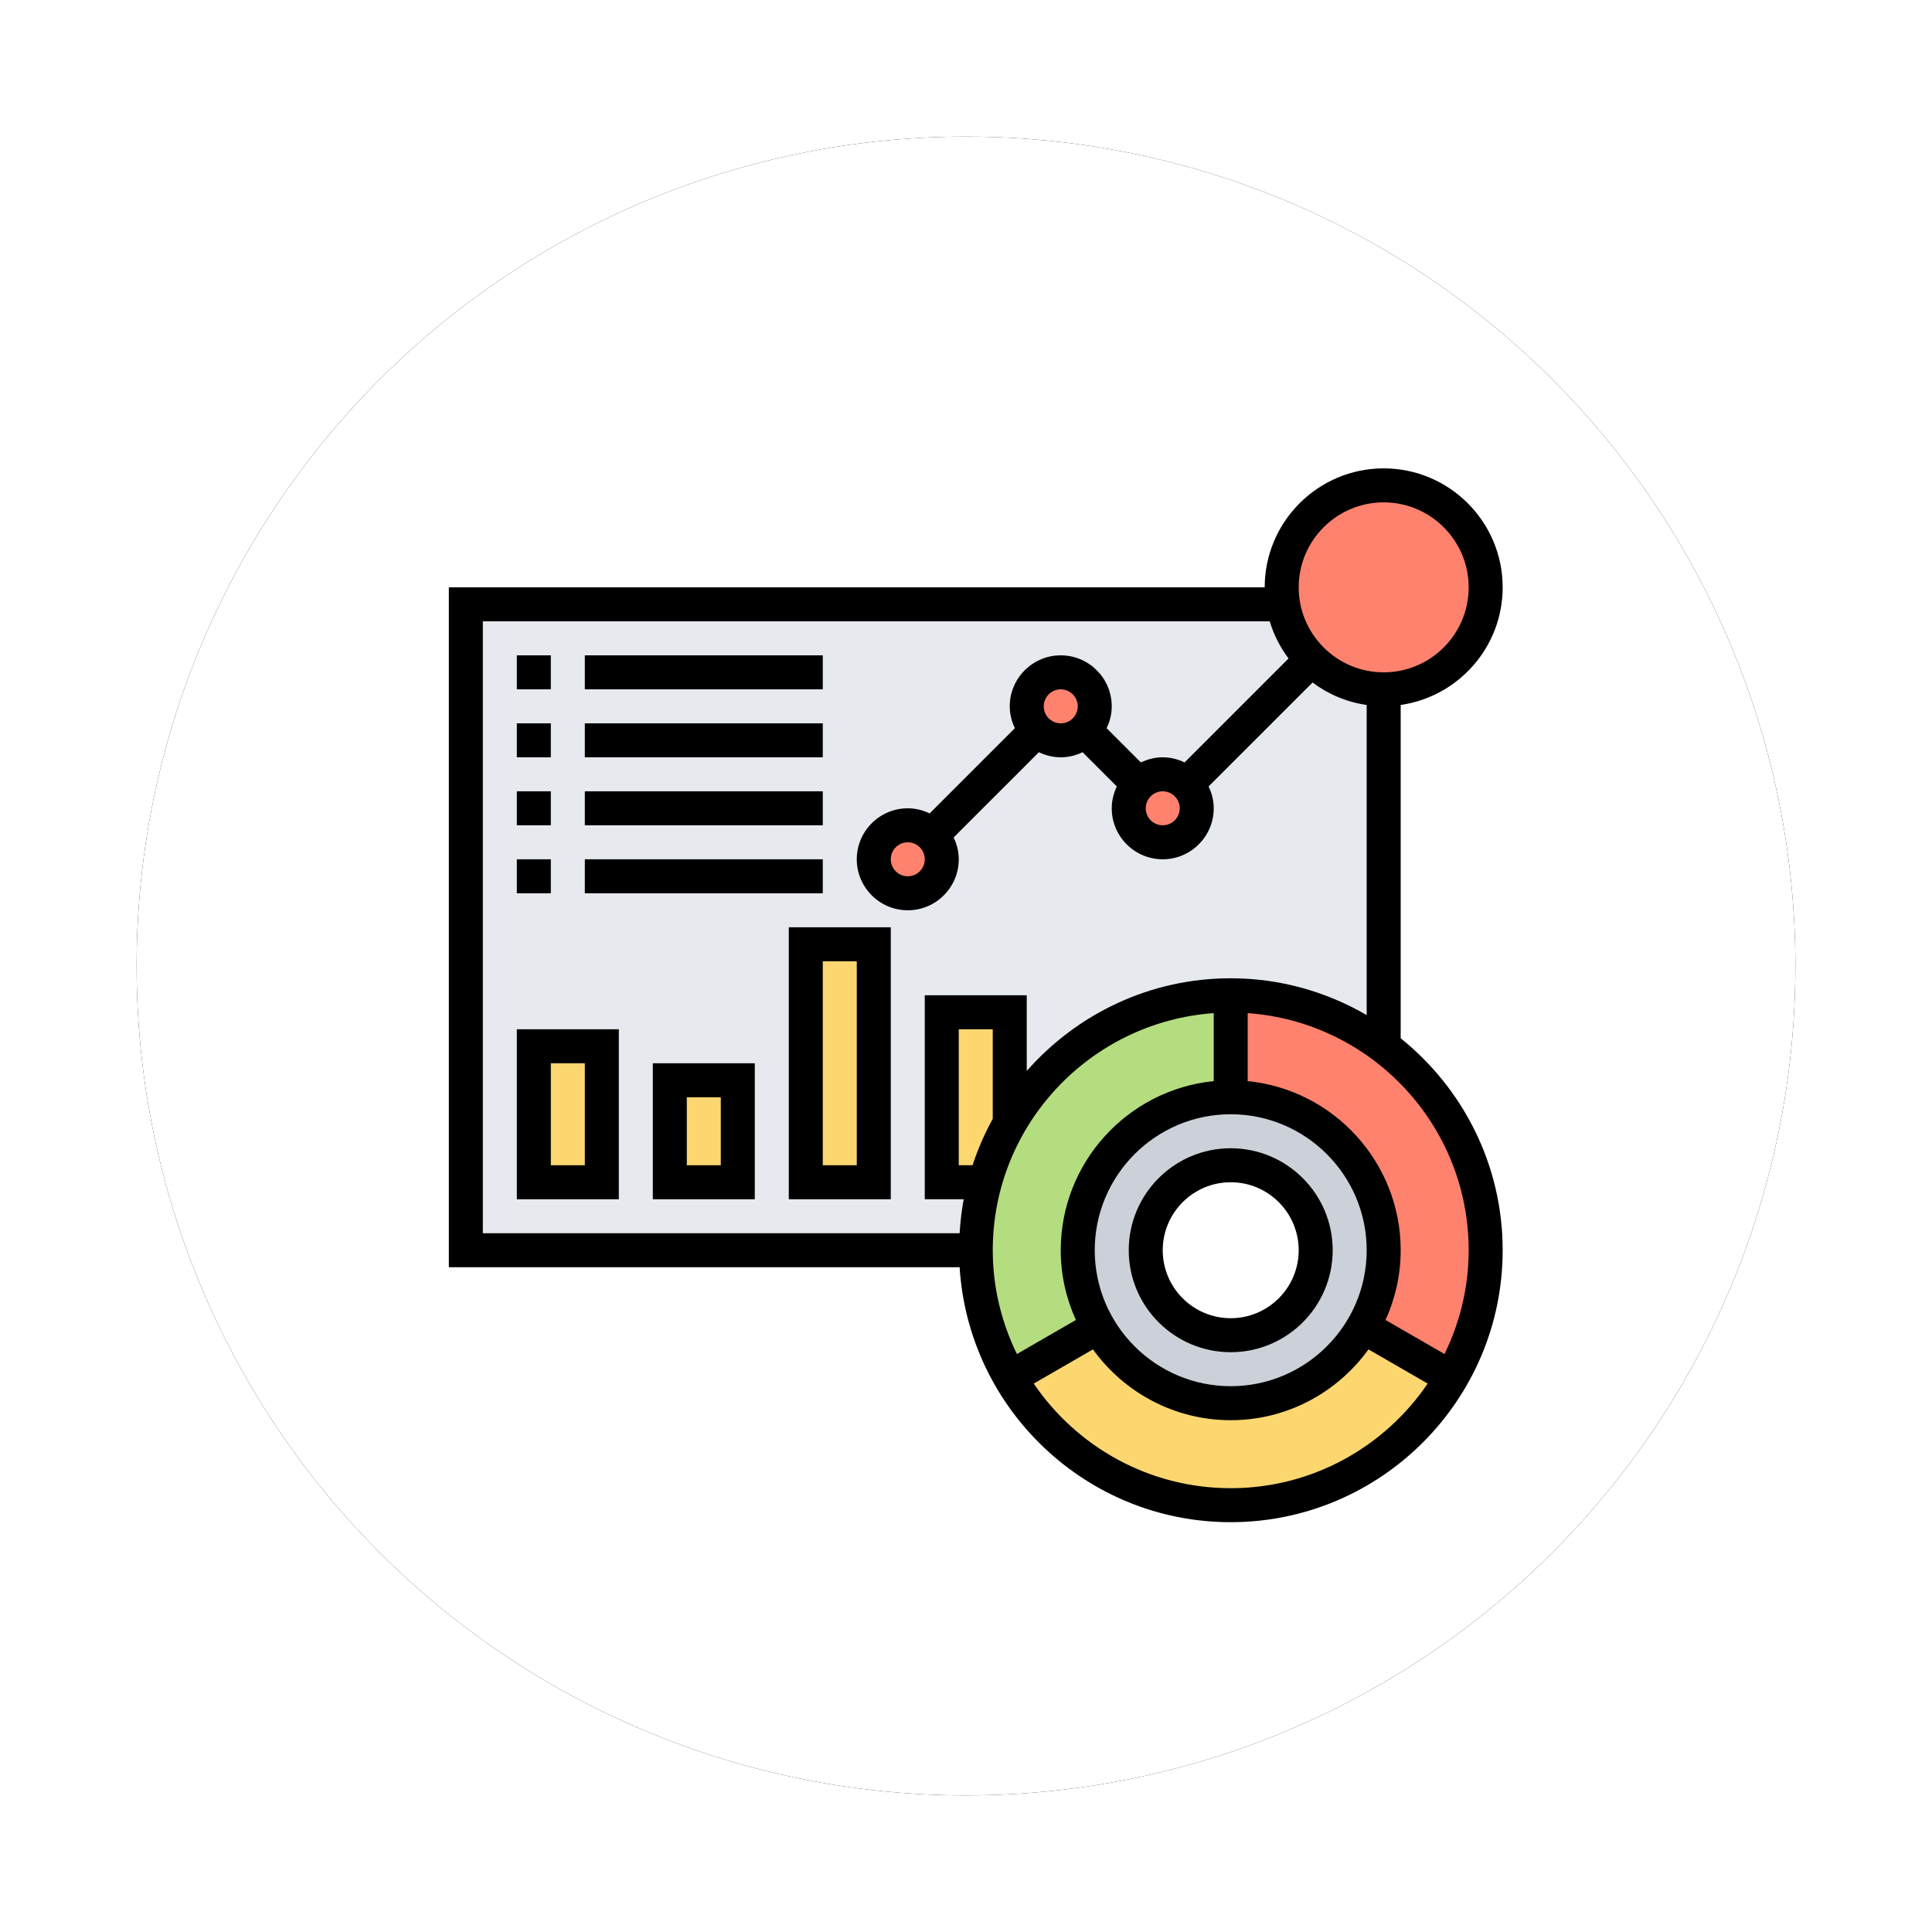 <?xml version="1.0" encoding="UTF-8"?>
<svg width="99px" height="99px" viewBox="0 0 99 99" version="1.1" xmlns="http://www.w3.org/2000/svg" xmlns:xlink="http://www.w3.org/1999/xlink">
    <!-- Generator: Sketch 52.3 (67297) - http://www.bohemiancoding.com/sketch -->
    <title>Group 10</title>
    <desc>Created with Sketch.</desc>
    <defs>
        <filter x="-18.8%" y="-18.8%" width="137.6%" height="137.6%" filterUnits="objectBoundingBox" id="filter-1">
            <feOffset dx="0" dy="2" in="SourceAlpha" result="shadowOffsetOuter1"></feOffset>
            <feGaussianBlur stdDeviation="2" in="shadowOffsetOuter1" result="shadowBlurOuter1"></feGaussianBlur>
            <feColorMatrix values="0 0 0 0 0   0 0 0 0 0   0 0 0 0 0  0 0 0 0.5 0" type="matrix" in="shadowBlurOuter1" result="shadowMatrixOuter1"></feColorMatrix>
            <feMerge>
                <feMergeNode in="shadowMatrixOuter1"></feMergeNode>
                <feMergeNode in="SourceGraphic"></feMergeNode>
            </feMerge>
        </filter>
        <circle id="path-2" cx="42.5" cy="42.5" r="42.5"></circle>
        <filter x="-7.1%" y="-7.1%" width="114.1%" height="114.1%" filterUnits="objectBoundingBox" id="filter-4">
            <feOffset dx="0" dy="0" in="SourceAlpha" result="shadowOffsetOuter1"></feOffset>
            <feGaussianBlur stdDeviation="2" in="shadowOffsetOuter1" result="shadowBlurOuter1"></feGaussianBlur>
            <feColorMatrix values="0 0 0 0 0   0 0 0 0 0   0 0 0 0 0  0 0 0 0.5 0" type="matrix" in="shadowBlurOuter1"></feColorMatrix>
        </filter>
        <filter x="-14.8%" y="-14.8%" width="129.6%" height="129.6%" filterUnits="objectBoundingBox" id="filter-5">
            <feOffset dx="0" dy="0" in="SourceAlpha" result="shadowOffsetOuter1"></feOffset>
            <feGaussianBlur stdDeviation="2" in="shadowOffsetOuter1" result="shadowBlurOuter1"></feGaussianBlur>
            <feColorMatrix values="0 0 0 0 0   0 0 0 0 0   0 0 0 0 0  0 0 0 0.5 0" type="matrix" in="shadowBlurOuter1" result="shadowMatrixOuter1"></feColorMatrix>
            <feMerge>
                <feMergeNode in="shadowMatrixOuter1"></feMergeNode>
                <feMergeNode in="SourceGraphic"></feMergeNode>
            </feMerge>
        </filter>
    </defs>
    <g id="Page-1" stroke="none" stroke-width="1" fill="none" fill-rule="evenodd">
        <g id="Artboard" transform="translate(-195, -99)">
            <g id="Group-10" transform="translate(202, 104)">
                <g id="Group-5">
                    <g id="Group">
                        <g id="Group-2" filter="url(#filter-1)">
                            <mask id="mask-3" fill="white">
                                <use xlink:href="#path-2"></use>
                            </mask>
                            <g id="Mask">
                                <use fill="black" fill-opacity="1" filter="url(#filter-4)" xlink:href="#path-2"></use>
                                <use fill="#FFFFFF" fill-rule="evenodd" xlink:href="#path-2"></use>
                            </g>
                        </g>
                    </g>
                </g>
                <g id="marketing" filter="url(#filter-5)" transform="translate(16, 19)">
                    <g id="Group" transform="translate(0.871, 0.871)">
                        <path d="M0,6.097 L0,39.194 L34.839,39.194 C34.839,36.79 36.79,34.839 39.194,34.839 C41.597,34.839 43.548,36.79 43.548,39.194 L47.032,39.194 L47.032,6.097 L0,6.097 Z" id="Path" fill="#E6E9ED"></path>
                        <polygon id="Path" fill="#FCD770" points="3.484 28.742 6.968 28.742 6.968 35.71 3.484 35.71"></polygon>
                        <polygon id="Path" fill="#FCD770" points="10.452 30.484 13.935 30.484 13.935 35.71 10.452 35.71"></polygon>
                        <polygon id="Path" fill="#FCD770" points="17.419 23.516 20.903 23.516 20.903 35.71 17.419 35.71"></polygon>
                        <path d="M27.871,27 L27.871,32.679 C27.331,33.619 26.895,34.638 26.599,35.71 L24.387,35.71 L24.387,27 L27.871,27 Z" id="Path" fill="#FCD770"></path>
                        <path d="M39.194,31.355 C34.865,31.355 31.355,34.865 31.355,39.194 C31.355,40.622 31.738,41.963 32.409,43.113 C33.759,45.456 36.293,47.032 39.194,47.032 C42.094,47.032 44.628,45.456 45.978,43.113 C46.649,41.963 47.032,40.622 47.032,39.194 C47.032,34.865 43.522,31.355 39.194,31.355 Z M39.194,43.548 C36.79,43.548 34.839,41.597 34.839,39.194 C34.839,36.79 36.79,34.839 39.194,34.839 C41.597,34.839 43.548,36.79 43.548,39.194 C43.548,41.597 41.597,43.548 39.194,43.548 Z" id="Shape" fill="#CCD1D9" fill-rule="nonzero"></path>
                        <path d="M45.978,43.113 L50.507,45.726 C48.243,49.628 44.027,52.258 39.194,52.258 C34.36,52.258 30.144,49.628 27.88,45.726 L32.409,43.113 C33.759,45.456 36.293,47.032 39.194,47.032 C42.094,47.032 44.628,45.456 45.978,43.113 Z" id="Path" fill="#FCD770"></path>
                        <path d="M52.258,39.194 C52.258,41.571 51.622,43.81 50.507,45.726 L45.978,43.113 C46.649,41.963 47.032,40.622 47.032,39.194 C47.032,34.865 43.522,31.355 39.194,31.355 L39.194,26.129 C42.137,26.129 44.855,27.105 47.032,28.742 C50.203,31.128 52.258,34.926 52.258,39.194 Z" id="Path" fill="#FF826E"></path>
                        <path d="M39.194,26.129 L39.194,31.355 C34.865,31.355 31.355,34.865 31.355,39.194 C31.355,40.622 31.738,41.963 32.409,43.113 L27.88,45.726 C26.765,43.81 26.129,41.571 26.129,39.194 C26.129,37.992 26.295,36.816 26.599,35.71 C26.895,34.638 27.331,33.619 27.871,32.679 C30.127,28.759 34.36,26.129 39.194,26.129 Z" id="Path" fill="#B4DD7F"></path>
                        <path d="M23.873,17.933 C24.195,18.247 24.387,18.682 24.387,19.161 C24.387,20.119 23.603,20.903 22.645,20.903 C21.687,20.903 20.903,20.119 20.903,19.161 C20.903,18.203 21.687,17.419 22.645,17.419 C23.124,17.419 23.56,17.611 23.873,17.933 Z" id="Path" fill="#FF826E"></path>
                        <path d="M31.712,12.551 C31.398,12.873 30.963,13.065 30.484,13.065 C30.005,13.065 29.569,12.873 29.256,12.551 C28.934,12.237 28.742,11.802 28.742,11.323 C28.742,10.365 29.526,9.581 30.484,9.581 C31.442,9.581 32.226,10.365 32.226,11.323 C32.226,11.802 32.034,12.237 31.712,12.551 Z" id="Path" fill="#FF826E"></path>
                        <path d="M36.938,15.32 C37.26,15.634 37.452,16.069 37.452,16.548 C37.452,17.506 36.668,18.29 35.71,18.29 C34.752,18.29 33.968,17.506 33.968,16.548 C33.968,16.069 34.159,15.634 34.482,15.32 C34.795,14.998 35.231,14.806 35.71,14.806 C36.189,14.806 36.624,14.998 36.938,15.32 Z" id="Path" fill="#FF826E"></path>
                        <path d="M47.032,0 C49.915,0 52.258,2.343 52.258,5.226 C52.258,8.109 49.915,10.452 47.032,10.452 C45.586,10.452 44.28,9.868 43.339,8.919 C42.59,8.17 42.068,7.194 41.885,6.097 C41.833,5.818 41.806,5.522 41.806,5.226 C41.806,2.343 44.149,0 47.032,0 Z" id="Path" fill="#FF826E"></path>
                    </g>
                    <g id="Group" fill="#000000">
                        <path d="M48.774,29.204 L48.774,12.124 C51.724,11.699 54,9.162 54,6.097 C54,2.736 51.265,1.77635684e-15 47.903,1.77635684e-15 C44.541,1.77635684e-15 41.806,2.736 41.806,6.097 L0,6.097 L0,40.935 L26.173,40.935 C26.626,48.213 32.675,54 40.065,54 C47.748,54 54,47.748 54,40.065 C54,35.676 51.956,31.76 48.774,29.204 Z M47.903,1.742 C50.304,1.742 52.258,3.696 52.258,6.097 C52.258,8.498 50.304,10.452 47.903,10.452 C45.502,10.452 43.548,8.498 43.548,6.097 C43.548,3.696 45.502,1.742 47.903,1.742 Z M1.742,7.839 L42.063,7.839 C42.272,8.534 42.603,9.174 43.028,9.742 L37.701,15.069 C37.359,14.905 36.983,14.806 36.581,14.806 C36.178,14.806 35.802,14.905 35.461,15.069 L33.706,13.314 C33.869,12.972 33.968,12.596 33.968,12.194 C33.968,10.753 32.795,9.581 31.355,9.581 C29.914,9.581 28.742,10.753 28.742,12.194 C28.742,12.596 28.84,12.972 29.004,13.313 L24.636,17.681 C24.295,17.518 23.919,17.419 23.516,17.419 C22.076,17.419 20.903,18.592 20.903,20.032 C20.903,21.473 22.076,22.645 23.516,22.645 C24.957,22.645 26.129,21.473 26.129,20.032 C26.129,19.63 26.031,19.254 25.867,18.913 L30.235,14.545 C30.576,14.708 30.952,14.806 31.355,14.806 C31.757,14.806 32.133,14.708 32.474,14.544 L34.229,16.299 C34.066,16.641 33.968,17.017 33.968,17.419 C33.968,18.86 35.14,20.032 36.581,20.032 C38.021,20.032 39.194,18.86 39.194,17.419 C39.194,17.017 39.095,16.641 38.931,16.3 L44.259,10.973 C45.056,11.571 46.002,11.976 47.032,12.125 L47.032,28.016 C44.979,26.823 42.604,26.129 40.065,26.129 C35.901,26.129 32.168,27.974 29.613,30.878 L29.613,27 L24.387,27 L24.387,37.452 L26.383,37.452 C26.275,38.02 26.21,38.603 26.173,39.194 L1.742,39.194 L1.742,7.839 Z M36.581,16.548 C37.061,16.548 37.452,16.939 37.452,17.419 C37.452,17.9 37.061,18.29 36.581,18.29 C36.101,18.29 35.71,17.9 35.71,17.419 C35.71,16.939 36.101,16.548 36.581,16.548 Z M30.484,12.194 C30.484,11.713 30.875,11.323 31.355,11.323 C31.835,11.323 32.226,11.713 32.226,12.194 C32.226,12.674 31.835,13.065 31.355,13.065 C30.875,13.065 30.484,12.674 30.484,12.194 Z M24.387,20.032 C24.387,20.513 23.996,20.903 23.516,20.903 C23.036,20.903 22.645,20.513 22.645,20.032 C22.645,19.551 23.036,19.161 23.516,19.161 C23.996,19.161 24.387,19.551 24.387,20.032 Z M40.065,47.032 C36.223,47.032 33.097,43.906 33.097,40.065 C33.097,36.223 36.223,33.097 40.065,33.097 C43.906,33.097 47.032,36.223 47.032,40.065 C47.032,43.906 43.906,47.032 40.065,47.032 Z M27.871,33.333 C27.454,34.085 27.109,34.881 26.835,35.71 L26.129,35.71 L26.129,28.742 L27.871,28.742 L27.871,33.333 Z M39.194,27.915 L39.194,31.399 C34.799,31.838 31.355,35.556 31.355,40.065 C31.355,41.339 31.637,42.547 32.131,43.639 L29.109,45.384 C28.324,43.774 27.871,41.973 27.871,40.065 C27.871,33.635 32.876,28.365 39.194,27.915 Z M40.065,52.258 C35.872,52.258 32.167,50.13 29.972,46.897 L33.005,45.146 C34.589,47.339 37.159,48.774 40.065,48.774 C42.97,48.774 45.54,47.339 47.124,45.146 L50.157,46.897 C47.962,50.13 44.257,52.258 40.065,52.258 Z M51.02,45.384 L47.998,43.639 C48.492,42.547 48.774,41.339 48.774,40.065 C48.774,35.556 45.33,31.837 40.935,31.399 L40.935,27.915 C47.253,28.365 52.258,33.635 52.258,40.065 C52.258,41.973 51.805,43.774 51.02,45.384 Z" id="Shape" fill-rule="nonzero"></path>
                        <path d="M40.065,34.839 C37.182,34.839 34.839,37.182 34.839,40.065 C34.839,42.947 37.182,45.29 40.065,45.29 C42.947,45.29 45.29,42.947 45.29,40.065 C45.29,37.182 42.947,34.839 40.065,34.839 Z M40.065,43.548 C38.143,43.548 36.581,41.986 36.581,40.065 C36.581,38.143 38.143,36.581 40.065,36.581 C41.986,36.581 43.548,38.143 43.548,40.065 C43.548,41.986 41.986,43.548 40.065,43.548 Z" id="Shape" fill-rule="nonzero"></path>
                        <polygon id="Path" points="3.484 9.581 5.226 9.581 5.226 11.323 3.484 11.323"></polygon>
                        <polygon id="Path" points="6.968 9.581 19.161 9.581 19.161 11.323 6.968 11.323"></polygon>
                        <polygon id="Path" points="3.484 13.065 5.226 13.065 5.226 14.806 3.484 14.806"></polygon>
                        <polygon id="Path" points="6.968 13.065 19.161 13.065 19.161 14.806 6.968 14.806"></polygon>
                        <polygon id="Path" points="3.484 16.548 5.226 16.548 5.226 18.29 3.484 18.29"></polygon>
                        <polygon id="Path" points="6.968 16.548 19.161 16.548 19.161 18.29 6.968 18.29"></polygon>
                        <polygon id="Path" points="3.484 20.032 5.226 20.032 5.226 21.774 3.484 21.774"></polygon>
                        <polygon id="Path" points="6.968 20.032 19.161 20.032 19.161 21.774 6.968 21.774"></polygon>
                        <path d="M3.484,37.452 L8.71,37.452 L8.71,28.742 L3.484,28.742 L3.484,37.452 Z M5.226,30.484 L6.968,30.484 L6.968,35.71 L5.226,35.71 L5.226,30.484 Z" id="Shape" fill-rule="nonzero"></path>
                        <path d="M10.452,37.452 L15.677,37.452 L15.677,30.484 L10.452,30.484 L10.452,37.452 Z M12.194,32.226 L13.935,32.226 L13.935,35.71 L12.194,35.71 L12.194,32.226 Z" id="Shape" fill-rule="nonzero"></path>
                        <path d="M17.419,37.452 L22.645,37.452 L22.645,23.516 L17.419,23.516 L17.419,37.452 Z M19.161,25.258 L20.903,25.258 L20.903,35.71 L19.161,35.71 L19.161,25.258 Z" id="Shape" fill-rule="nonzero"></path>
                    </g>
                </g>
            </g>
        </g>
    </g>
</svg>
